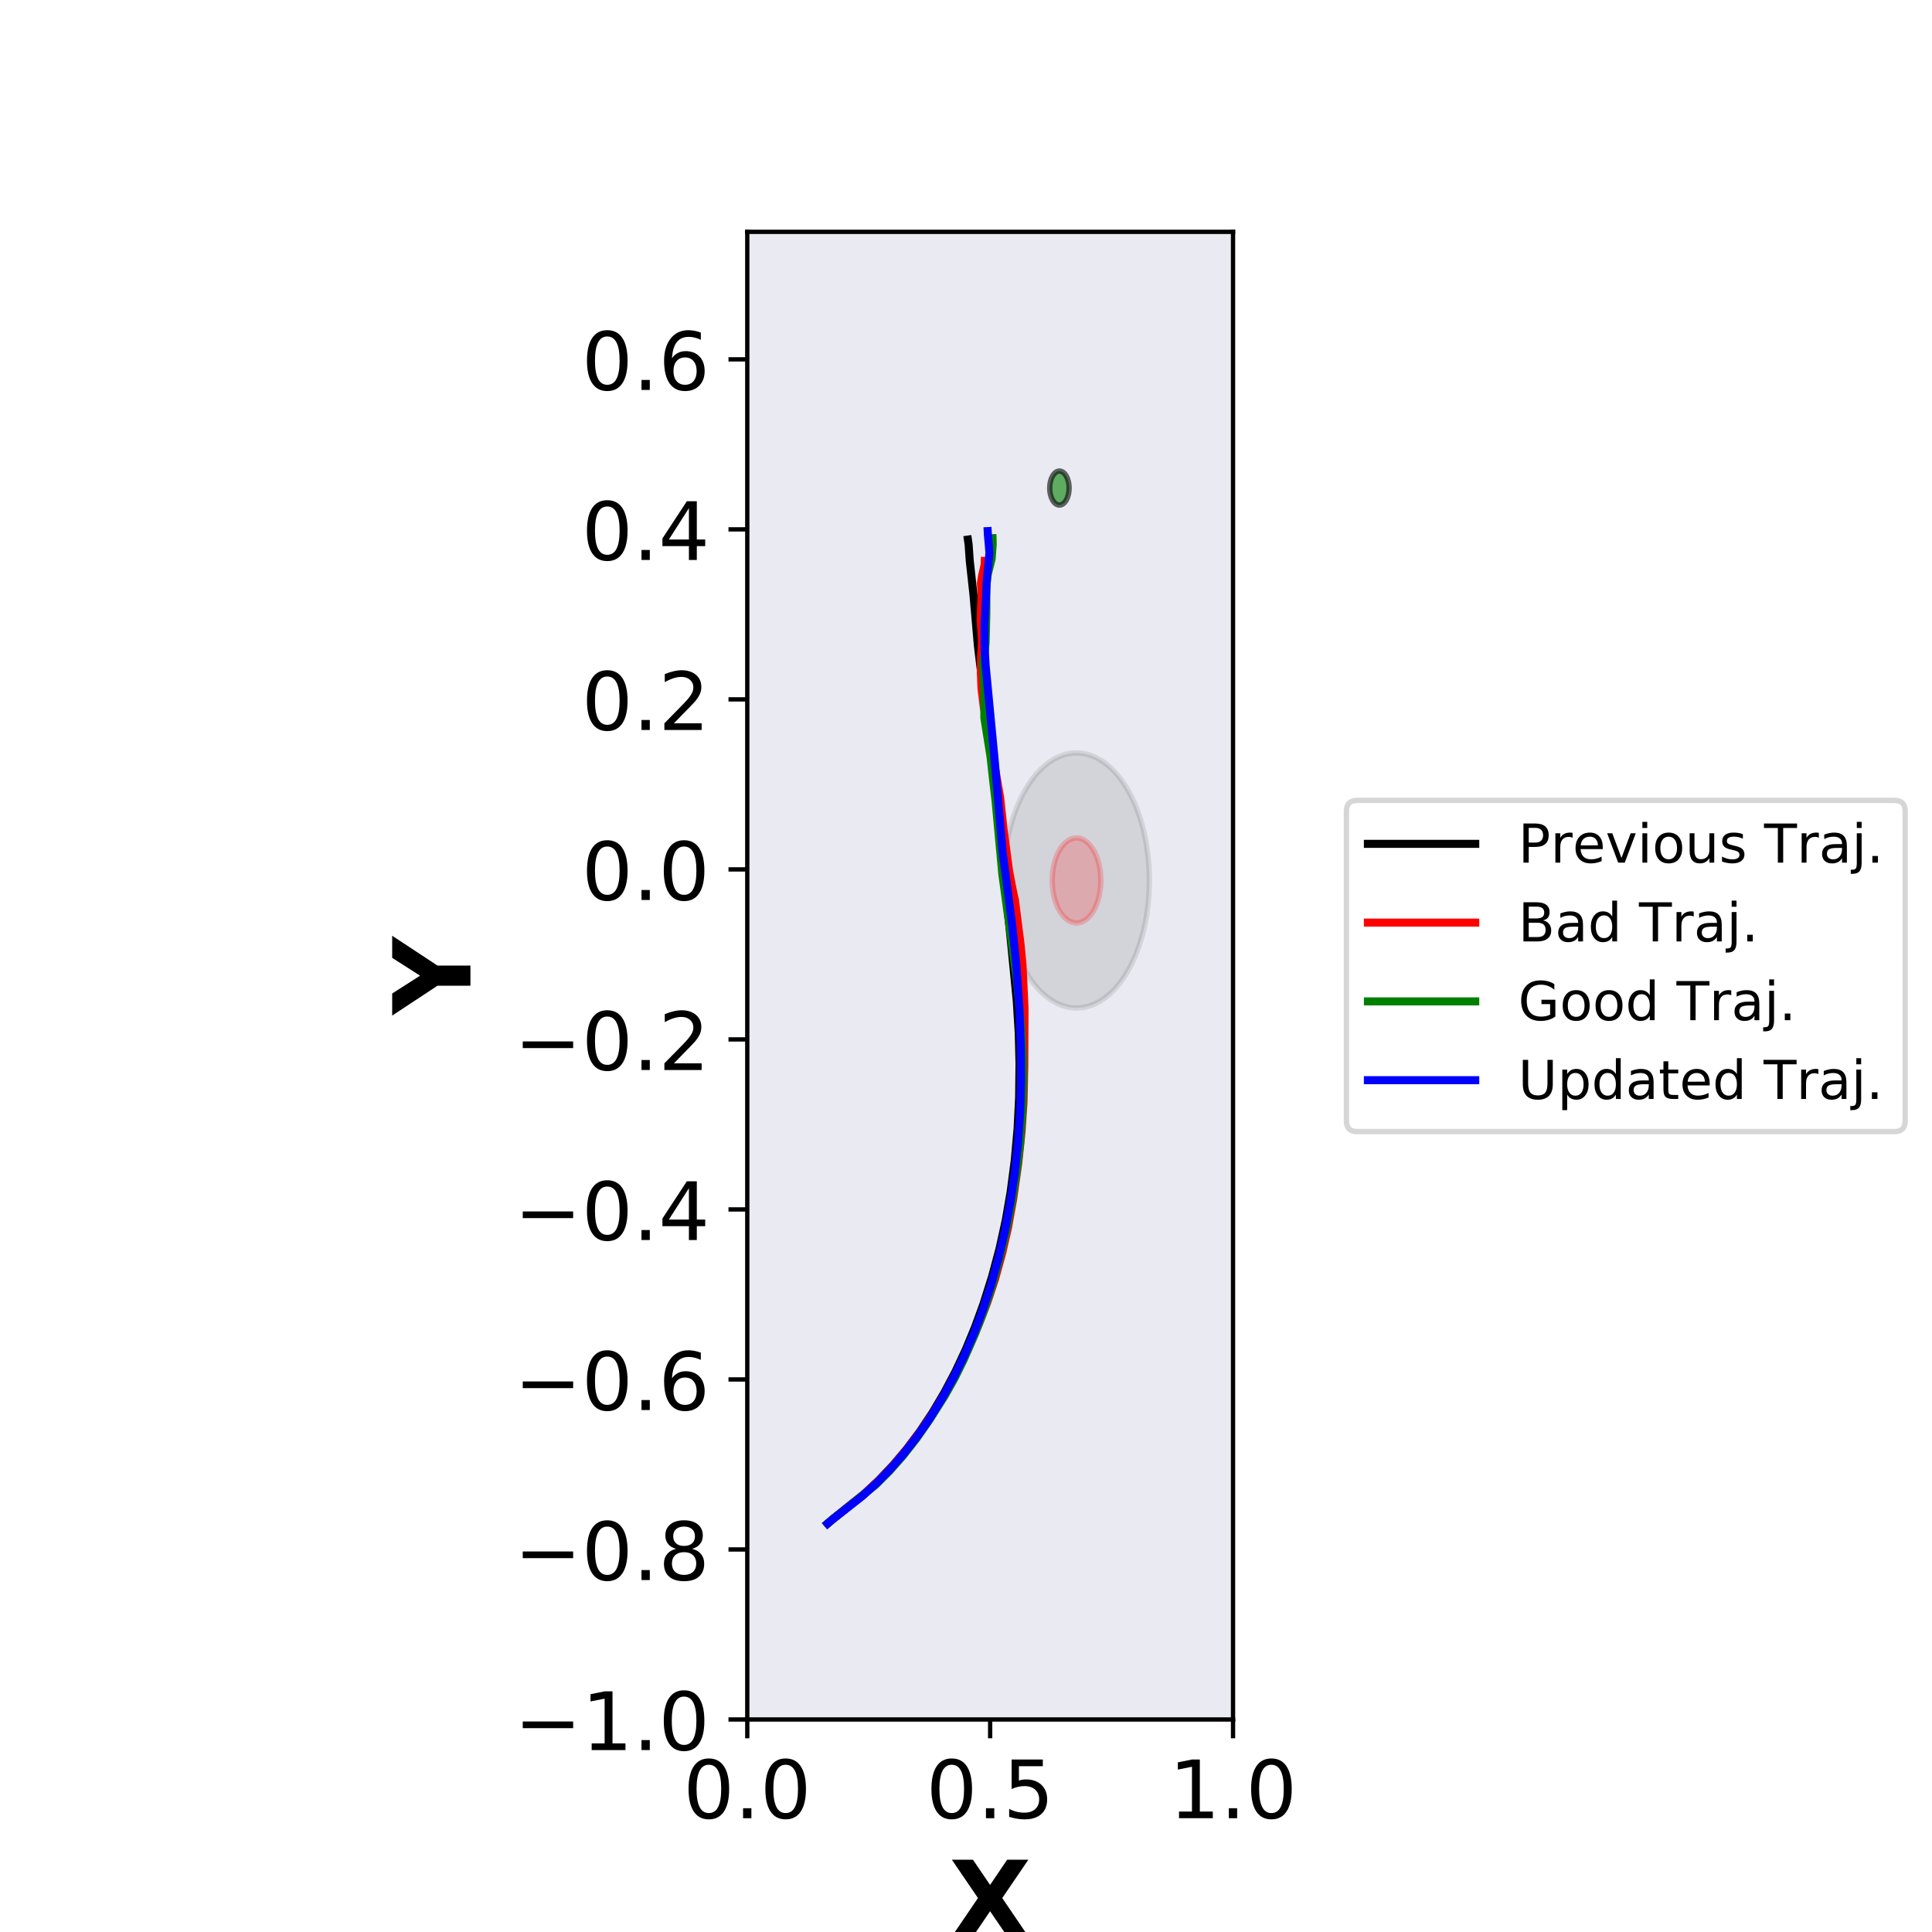<?xml version="1.0" encoding="utf-8" standalone="no"?>
<!DOCTYPE svg PUBLIC "-//W3C//DTD SVG 1.1//EN"
  "http://www.w3.org/Graphics/SVG/1.1/DTD/svg11.dtd">
<!-- Created with matplotlib (http://matplotlib.org/) -->
<svg height="360pt" version="1.1" viewBox="0 0 360 360" width="360pt" xmlns="http://www.w3.org/2000/svg" xmlns:xlink="http://www.w3.org/1999/xlink">
 <defs>
  <style type="text/css">
*{stroke-linecap:butt;stroke-linejoin:round;}
  </style>
 </defs>
 <g id="figure_1">
  <g id="patch_1">
   <path d="M 0 360 
L 360 360 
L 360 0 
L 0 0 
z
" style="fill:#ffffff;"/>
  </g>
  <g id="axes_1">
   <g id="patch_2">
    <path d="M 139.243 320.4 
L 229.757 320.4 
L 229.757 43.2 
L 139.243 43.2 
z
" style="fill:#eaeaf2;"/>
   </g>
   <g id="patch_3">
    <path clip-path="url(#p3be605b913)" d="M 197.407 94.11 
C 197.887 94.11 198.348 93.776 198.687 93.182 
C 199.027 92.588 199.218 91.782 199.218 90.942 
C 199.218 90.102 199.027 89.296 198.687 88.702 
C 198.348 88.108 197.887 87.774 197.407 87.774 
C 196.927 87.774 196.467 88.108 196.127 88.702 
C 195.788 89.296 195.597 90.102 195.597 90.942 
C 195.597 91.782 195.788 92.588 196.127 93.182 
C 196.467 93.776 196.927 94.11 197.407 94.11 
z
" style="fill:#008000;opacity:0.6;stroke:#000000;stroke-linejoin:miter;"/>
   </g>
   <g id="patch_4">
    <path clip-path="url(#p3be605b913)" d="M 200.593 187.819 
C 204.194 187.819 207.648 185.316 210.194 180.86 
C 212.74 176.404 214.171 170.36 214.171 164.059 
C 214.171 157.758 212.74 151.714 210.194 147.258 
C 207.648 142.803 204.194 140.299 200.593 140.299 
C 196.993 140.299 193.539 142.803 190.993 147.258 
C 188.447 151.714 187.016 157.758 187.016 164.059 
C 187.016 170.36 188.447 176.404 190.993 180.86 
C 193.539 185.316 196.993 187.819 200.593 187.819 
z
" style="opacity:0.1;stroke:#000000;stroke-linejoin:miter;"/>
   </g>
   <g id="patch_5">
    <path clip-path="url(#p3be605b913)" d="M 200.593 171.979 
C 201.794 171.979 202.945 171.145 203.794 169.659 
C 204.642 168.174 205.119 166.16 205.119 164.059 
C 205.119 161.959 204.642 159.944 203.794 158.459 
C 202.945 156.974 201.794 156.139 200.593 156.139 
C 199.393 156.139 198.242 156.974 197.393 158.459 
C 196.545 159.944 196.068 161.959 196.068 164.059 
C 196.068 166.16 196.545 168.174 197.393 169.659 
C 198.242 171.145 199.393 171.979 200.593 171.979 
z
" style="fill:#ff0000;opacity:0.2;stroke:#ff0000;stroke-linejoin:miter;"/>
   </g>
   <g id="matplotlib.axis_1">
    <g id="xtick_1">
     <g id="line2d_1">
      <defs>
       <path d="M 0 0 
L 0 3.5 
" id="m07b529d1ee" style="stroke:#000000;stroke-width:0.8;"/>
      </defs>
      <g>
       <use style="stroke:#000000;stroke-width:0.8;" x="139.243" xlink:href="#m07b529d1ee" y="320.4"/>
      </g>
     </g>
     <g id="text_1">
      <!-- 0.0 -->
      <defs>
       <path d="M 31.781 66.406 
Q 24.172 66.406 20.328 58.906 
Q 16.5 51.422 16.5 36.375 
Q 16.5 21.391 20.328 13.891 
Q 24.172 6.391 31.781 6.391 
Q 39.453 6.391 43.281 13.891 
Q 47.125 21.391 47.125 36.375 
Q 47.125 51.422 43.281 58.906 
Q 39.453 66.406 31.781 66.406 
z
M 31.781 74.219 
Q 44.047 74.219 50.516 64.516 
Q 56.984 54.828 56.984 36.375 
Q 56.984 17.969 50.516 8.266 
Q 44.047 -1.422 31.781 -1.422 
Q 19.531 -1.422 13.062 8.266 
Q 6.594 17.969 6.594 36.375 
Q 6.594 54.828 13.062 64.516 
Q 19.531 74.219 31.781 74.219 
z
" id="DejaVuSans-30"/>
       <path d="M 10.688 12.406 
L 21 12.406 
L 21 0 
L 10.688 0 
z
" id="DejaVuSans-2e"/>
      </defs>
      <g transform="translate(127.316 338.798)scale(0.15 -0.15)">
       <use xlink:href="#DejaVuSans-30"/>
       <use x="63.623" xlink:href="#DejaVuSans-2e"/>
       <use x="95.41" xlink:href="#DejaVuSans-30"/>
      </g>
     </g>
    </g>
    <g id="xtick_2">
     <g id="line2d_2">
      <g>
       <use style="stroke:#000000;stroke-width:0.8;" x="184.5" xlink:href="#m07b529d1ee" y="320.4"/>
      </g>
     </g>
     <g id="text_2">
      <!-- 0.5 -->
      <defs>
       <path d="M 10.797 72.906 
L 49.516 72.906 
L 49.516 64.594 
L 19.828 64.594 
L 19.828 46.734 
Q 21.969 47.469 24.109 47.828 
Q 26.266 48.188 28.422 48.188 
Q 40.625 48.188 47.75 41.5 
Q 54.891 34.812 54.891 23.391 
Q 54.891 11.625 47.562 5.094 
Q 40.234 -1.422 26.906 -1.422 
Q 22.312 -1.422 17.547 -0.641 
Q 12.797 0.141 7.719 1.703 
L 7.719 11.625 
Q 12.109 9.234 16.797 8.062 
Q 21.484 6.891 26.703 6.891 
Q 35.156 6.891 40.078 11.328 
Q 45.016 15.766 45.016 23.391 
Q 45.016 31 40.078 35.438 
Q 35.156 39.891 26.703 39.891 
Q 22.75 39.891 18.812 39.016 
Q 14.891 38.141 10.797 36.281 
z
" id="DejaVuSans-35"/>
      </defs>
      <g transform="translate(172.573 338.798)scale(0.15 -0.15)">
       <use xlink:href="#DejaVuSans-30"/>
       <use x="63.623" xlink:href="#DejaVuSans-2e"/>
       <use x="95.41" xlink:href="#DejaVuSans-35"/>
      </g>
     </g>
    </g>
    <g id="xtick_3">
     <g id="line2d_3">
      <g>
       <use style="stroke:#000000;stroke-width:0.8;" x="229.757" xlink:href="#m07b529d1ee" y="320.4"/>
      </g>
     </g>
     <g id="text_3">
      <!-- 1.0 -->
      <defs>
       <path d="M 12.406 8.297 
L 28.516 8.297 
L 28.516 63.922 
L 10.984 60.406 
L 10.984 69.391 
L 28.422 72.906 
L 38.281 72.906 
L 38.281 8.297 
L 54.391 8.297 
L 54.391 0 
L 12.406 0 
z
" id="DejaVuSans-31"/>
      </defs>
      <g transform="translate(217.83 338.798)scale(0.15 -0.15)">
       <use xlink:href="#DejaVuSans-31"/>
       <use x="63.623" xlink:href="#DejaVuSans-2e"/>
       <use x="95.41" xlink:href="#DejaVuSans-30"/>
      </g>
     </g>
    </g>
    <g id="text_4">
     <!-- X -->
     <defs>
      <path d="M 49.812 37.203 
L 75.094 0 
L 55.516 0 
L 38.484 24.906 
L 21.578 0 
L 1.906 0 
L 27.203 37.203 
L 2.875 72.906 
L 22.516 72.906 
L 38.484 49.422 
L 54.391 72.906 
L 74.125 72.906 
z
" id="DejaVuSans-Bold-58"/>
     </defs>
     <g transform="translate(176.791 361.114)scale(0.2 -0.2)">
      <use xlink:href="#DejaVuSans-Bold-58"/>
     </g>
    </g>
   </g>
   <g id="matplotlib.axis_2">
    <g id="ytick_1">
     <g id="line2d_4">
      <defs>
       <path d="M 0 0 
L -3.5 0 
" id="m08421563a7" style="stroke:#000000;stroke-width:0.8;"/>
      </defs>
      <g>
       <use style="stroke:#000000;stroke-width:0.8;" x="139.243" xlink:href="#m08421563a7" y="320.4"/>
      </g>
     </g>
     <g id="text_5">
      <!-- −1.0 -->
      <defs>
       <path d="M 10.594 35.5 
L 73.188 35.5 
L 73.188 27.203 
L 10.594 27.203 
z
" id="DejaVuSans-2212"/>
      </defs>
      <g transform="translate(95.819 326.099)scale(0.15 -0.15)">
       <use xlink:href="#DejaVuSans-2212"/>
       <use x="83.789" xlink:href="#DejaVuSans-31"/>
       <use x="147.412" xlink:href="#DejaVuSans-2e"/>
       <use x="179.199" xlink:href="#DejaVuSans-30"/>
      </g>
     </g>
    </g>
    <g id="ytick_2">
     <g id="line2d_5">
      <g>
       <use style="stroke:#000000;stroke-width:0.8;" x="139.243" xlink:href="#m08421563a7" y="288.72"/>
      </g>
     </g>
     <g id="text_6">
      <!-- −0.8 -->
      <defs>
       <path d="M 31.781 34.625 
Q 24.75 34.625 20.719 30.859 
Q 16.703 27.094 16.703 20.516 
Q 16.703 13.922 20.719 10.156 
Q 24.75 6.391 31.781 6.391 
Q 38.812 6.391 42.859 10.172 
Q 46.922 13.969 46.922 20.516 
Q 46.922 27.094 42.891 30.859 
Q 38.875 34.625 31.781 34.625 
z
M 21.922 38.812 
Q 15.578 40.375 12.031 44.719 
Q 8.5 49.078 8.5 55.328 
Q 8.5 64.062 14.719 69.141 
Q 20.953 74.219 31.781 74.219 
Q 42.672 74.219 48.875 69.141 
Q 55.078 64.062 55.078 55.328 
Q 55.078 49.078 51.531 44.719 
Q 48 40.375 41.703 38.812 
Q 48.828 37.156 52.797 32.312 
Q 56.781 27.484 56.781 20.516 
Q 56.781 9.906 50.312 4.234 
Q 43.844 -1.422 31.781 -1.422 
Q 19.734 -1.422 13.25 4.234 
Q 6.781 9.906 6.781 20.516 
Q 6.781 27.484 10.781 32.312 
Q 14.797 37.156 21.922 38.812 
z
M 18.312 54.391 
Q 18.312 48.734 21.844 45.562 
Q 25.391 42.391 31.781 42.391 
Q 38.141 42.391 41.719 45.562 
Q 45.312 48.734 45.312 54.391 
Q 45.312 60.062 41.719 63.234 
Q 38.141 66.406 31.781 66.406 
Q 25.391 66.406 21.844 63.234 
Q 18.312 60.062 18.312 54.391 
z
" id="DejaVuSans-38"/>
      </defs>
      <g transform="translate(95.819 294.419)scale(0.15 -0.15)">
       <use xlink:href="#DejaVuSans-2212"/>
       <use x="83.789" xlink:href="#DejaVuSans-30"/>
       <use x="147.412" xlink:href="#DejaVuSans-2e"/>
       <use x="179.199" xlink:href="#DejaVuSans-38"/>
      </g>
     </g>
    </g>
    <g id="ytick_3">
     <g id="line2d_6">
      <g>
       <use style="stroke:#000000;stroke-width:0.8;" x="139.243" xlink:href="#m08421563a7" y="257.04"/>
      </g>
     </g>
     <g id="text_7">
      <!-- −0.6 -->
      <defs>
       <path d="M 33.016 40.375 
Q 26.375 40.375 22.484 35.828 
Q 18.609 31.297 18.609 23.391 
Q 18.609 15.531 22.484 10.953 
Q 26.375 6.391 33.016 6.391 
Q 39.656 6.391 43.531 10.953 
Q 47.406 15.531 47.406 23.391 
Q 47.406 31.297 43.531 35.828 
Q 39.656 40.375 33.016 40.375 
z
M 52.594 71.297 
L 52.594 62.312 
Q 48.875 64.062 45.094 64.984 
Q 41.312 65.922 37.594 65.922 
Q 27.828 65.922 22.672 59.328 
Q 17.531 52.734 16.797 39.406 
Q 19.672 43.656 24.016 45.922 
Q 28.375 48.188 33.594 48.188 
Q 44.578 48.188 50.953 41.516 
Q 57.328 34.859 57.328 23.391 
Q 57.328 12.156 50.688 5.359 
Q 44.047 -1.422 33.016 -1.422 
Q 20.359 -1.422 13.672 8.266 
Q 6.984 17.969 6.984 36.375 
Q 6.984 53.656 15.188 63.938 
Q 23.391 74.219 37.203 74.219 
Q 40.922 74.219 44.703 73.484 
Q 48.484 72.75 52.594 71.297 
z
" id="DejaVuSans-36"/>
      </defs>
      <g transform="translate(95.819 262.739)scale(0.15 -0.15)">
       <use xlink:href="#DejaVuSans-2212"/>
       <use x="83.789" xlink:href="#DejaVuSans-30"/>
       <use x="147.412" xlink:href="#DejaVuSans-2e"/>
       <use x="179.199" xlink:href="#DejaVuSans-36"/>
      </g>
     </g>
    </g>
    <g id="ytick_4">
     <g id="line2d_7">
      <g>
       <use style="stroke:#000000;stroke-width:0.8;" x="139.243" xlink:href="#m08421563a7" y="225.36"/>
      </g>
     </g>
     <g id="text_8">
      <!-- −0.4 -->
      <defs>
       <path d="M 37.797 64.312 
L 12.891 25.391 
L 37.797 25.391 
z
M 35.203 72.906 
L 47.609 72.906 
L 47.609 25.391 
L 58.016 25.391 
L 58.016 17.188 
L 47.609 17.188 
L 47.609 0 
L 37.797 0 
L 37.797 17.188 
L 4.891 17.188 
L 4.891 26.703 
z
" id="DejaVuSans-34"/>
      </defs>
      <g transform="translate(95.819 231.059)scale(0.15 -0.15)">
       <use xlink:href="#DejaVuSans-2212"/>
       <use x="83.789" xlink:href="#DejaVuSans-30"/>
       <use x="147.412" xlink:href="#DejaVuSans-2e"/>
       <use x="179.199" xlink:href="#DejaVuSans-34"/>
      </g>
     </g>
    </g>
    <g id="ytick_5">
     <g id="line2d_8">
      <g>
       <use style="stroke:#000000;stroke-width:0.8;" x="139.243" xlink:href="#m08421563a7" y="193.68"/>
      </g>
     </g>
     <g id="text_9">
      <!-- −0.2 -->
      <defs>
       <path d="M 19.188 8.297 
L 53.609 8.297 
L 53.609 0 
L 7.328 0 
L 7.328 8.297 
Q 12.938 14.109 22.625 23.891 
Q 32.328 33.688 34.812 36.531 
Q 39.547 41.844 41.422 45.531 
Q 43.312 49.219 43.312 52.781 
Q 43.312 58.594 39.234 62.25 
Q 35.156 65.922 28.609 65.922 
Q 23.969 65.922 18.812 64.312 
Q 13.672 62.703 7.812 59.422 
L 7.812 69.391 
Q 13.766 71.781 18.938 73 
Q 24.125 74.219 28.422 74.219 
Q 39.75 74.219 46.484 68.547 
Q 53.219 62.891 53.219 53.422 
Q 53.219 48.922 51.531 44.891 
Q 49.859 40.875 45.406 35.406 
Q 44.188 33.984 37.641 27.219 
Q 31.109 20.453 19.188 8.297 
z
" id="DejaVuSans-32"/>
      </defs>
      <g transform="translate(95.819 199.379)scale(0.15 -0.15)">
       <use xlink:href="#DejaVuSans-2212"/>
       <use x="83.789" xlink:href="#DejaVuSans-30"/>
       <use x="147.412" xlink:href="#DejaVuSans-2e"/>
       <use x="179.199" xlink:href="#DejaVuSans-32"/>
      </g>
     </g>
    </g>
    <g id="ytick_6">
     <g id="line2d_9">
      <g>
       <use style="stroke:#000000;stroke-width:0.8;" x="139.243" xlink:href="#m08421563a7" y="162"/>
      </g>
     </g>
     <g id="text_10">
      <!-- 0.0 -->
      <g transform="translate(108.388 167.699)scale(0.15 -0.15)">
       <use xlink:href="#DejaVuSans-30"/>
       <use x="63.623" xlink:href="#DejaVuSans-2e"/>
       <use x="95.41" xlink:href="#DejaVuSans-30"/>
      </g>
     </g>
    </g>
    <g id="ytick_7">
     <g id="line2d_10">
      <g>
       <use style="stroke:#000000;stroke-width:0.8;" x="139.243" xlink:href="#m08421563a7" y="130.32"/>
      </g>
     </g>
     <g id="text_11">
      <!-- 0.2 -->
      <g transform="translate(108.388 136.019)scale(0.15 -0.15)">
       <use xlink:href="#DejaVuSans-30"/>
       <use x="63.623" xlink:href="#DejaVuSans-2e"/>
       <use x="95.41" xlink:href="#DejaVuSans-32"/>
      </g>
     </g>
    </g>
    <g id="ytick_8">
     <g id="line2d_11">
      <g>
       <use style="stroke:#000000;stroke-width:0.8;" x="139.243" xlink:href="#m08421563a7" y="98.64"/>
      </g>
     </g>
     <g id="text_12">
      <!-- 0.4 -->
      <g transform="translate(108.388 104.339)scale(0.15 -0.15)">
       <use xlink:href="#DejaVuSans-30"/>
       <use x="63.623" xlink:href="#DejaVuSans-2e"/>
       <use x="95.41" xlink:href="#DejaVuSans-34"/>
      </g>
     </g>
    </g>
    <g id="ytick_9">
     <g id="line2d_12">
      <g>
       <use style="stroke:#000000;stroke-width:0.8;" x="139.243" xlink:href="#m08421563a7" y="66.96"/>
      </g>
     </g>
     <g id="text_13">
      <!-- 0.6 -->
      <g transform="translate(108.388 72.659)scale(0.15 -0.15)">
       <use xlink:href="#DejaVuSans-30"/>
       <use x="63.623" xlink:href="#DejaVuSans-2e"/>
       <use x="95.41" xlink:href="#DejaVuSans-36"/>
      </g>
     </g>
    </g>
    <g id="text_14">
     <!-- Y -->
     <defs>
      <path d="M -0.984 72.906 
L 19.578 72.906 
L 36.188 46.922 
L 52.781 72.906 
L 73.391 72.906 
L 45.609 30.719 
L 45.609 0 
L 26.812 0 
L 26.812 30.719 
z
" id="DejaVuSans-Bold-59"/>
     </defs>
     <g transform="translate(87.659 189.041)rotate(-90)scale(0.2 -0.2)">
      <use xlink:href="#DejaVuSans-Bold-59"/>
     </g>
    </g>
   </g>
   <g id="line2d_13">
    <path clip-path="url(#p3be605b913)" d="M 154.213 283.892 
L 155.04 283.175 
L 161.107 278.31 
L 163.772 275.806 
L 166.554 272.862 
L 169.011 269.936 
L 171.433 266.711 
L 173.767 263.211 
L 175.972 259.491 
L 178.039 255.576 
L 179.953 251.486 
L 181.697 247.26 
L 183.275 242.914 
L 184.865 237.845 
L 186.25 232.661 
L 187.406 227.389 
L 188.316 222.115 
L 189.089 216.197 
L 189.612 210.325 
L 189.898 204.538 
L 189.972 198.177 
L 189.833 192.582 
L 189.458 186.511 
L 188.499 176.694 
L 186.238 154.526 
L 184.98 141.162 
L 184.076 133.876 
L 182.698 124.326 
L 182.215 120.326 
L 181.384 110.729 
L 180.696 104.481 
L 180.486 101.46 
L 180.354 100.546 
L 180.354 100.546 
" style="fill:none;stroke:#000000;stroke-linecap:square;stroke-width:1.5;"/>
   </g>
   <g id="line2d_14">
    <path clip-path="url(#p3be605b913)" d="M 154.213 283.892 
L 155.277 282.982 
L 161.181 278.24 
L 163.966 275.666 
L 166.505 273.001 
L 169.03 270.025 
L 171.512 266.757 
L 173.946 263.19 
L 175.953 259.889 
L 178.141 255.859 
L 180.493 251.092 
L 182.45 246.611 
L 184.009 242.554 
L 185.397 238.365 
L 186.741 233.506 
L 187.826 228.756 
L 188.783 223.462 
L 189.72 216.893 
L 190.357 210.801 
L 190.719 205.331 
L 190.861 198.636 
L 190.903 187.866 
L 190.533 179.801 
L 190.148 175.784 
L 189.103 167.602 
L 188.956 167.024 
L 188.661 165.605 
L 188.031 162.311 
L 186.976 154.368 
L 186.369 148.687 
L 184.194 135.989 
L 183.324 131.849 
L 182.887 128.261 
L 182.765 125.012 
L 182.821 122.174 
L 182.983 119.719 
L 182.894 117.915 
L 182.716 115.436 
L 182.901 110.967 
L 182.793 108.559 
L 182.991 107.326 
L 183.474 105.241 
L 183.496 104.527 
L 183.496 104.527 
" style="fill:none;stroke:#ff0000;stroke-linecap:square;stroke-width:1.5;"/>
   </g>
   <g id="line2d_15">
    <path clip-path="url(#p3be605b913)" d="M 154.213 283.892 
L 154.943 283.256 
L 163.174 276.666 
L 165.749 274.094 
L 168.298 271.206 
L 170.772 268.045 
L 173.144 264.649 
L 176.055 260.045 
L 177.882 256.793 
L 179.592 253.322 
L 181.698 248.505 
L 183.379 244.11 
L 184.859 239.61 
L 186.299 234.449 
L 187.539 229.237 
L 188.584 223.904 
L 189.504 217.971 
L 190.089 212.967 
L 190.497 207.411 
L 190.685 201.197 
L 190.608 196.825 
L 190.237 190.873 
L 189.525 182.931 
L 188.79 177.539 
L 186.773 162.959 
L 185.511 149.247 
L 185.052 145.357 
L 184.567 140.957 
L 183.418 133.782 
L 183.418 130.761 
L 183.394 128.125 
L 183.175 123.493 
L 183.517 121.342 
L 183.654 119.62 
L 183.784 114.425 
L 183.794 112.864 
L 183.788 110.953 
L 183.785 109.223 
L 184.043 107.07 
L 184.777 104.127 
L 184.978 101.377 
L 184.945 100.282 
L 184.945 100.282 
" style="fill:none;stroke:#008000;stroke-linecap:square;stroke-width:1.5;"/>
   </g>
   <g id="line2d_16">
    <path clip-path="url(#p3be605b913)" d="M 154.213 283.892 
L 155.217 283.052 
L 160.657 278.792 
L 163.364 276.334 
L 165.847 273.801 
L 168.352 270.939 
L 170.83 267.771 
L 173.241 264.313 
L 175.536 260.597 
L 177.684 256.683 
L 179.685 252.587 
L 181.529 248.316 
L 183.19 243.917 
L 184.66 239.436 
L 186.108 234.254 
L 187.324 229.02 
L 188.308 223.762 
L 189.093 218.474 
L 189.672 213.149 
L 190.096 207.194 
L 190.262 201.23 
L 190.221 195.306 
L 189.934 187.693 
L 189.367 179.645 
L 188.623 172.526 
L 187.695 165.294 
L 186.821 158.739 
L 186.134 150.726 
L 185.336 141.593 
L 183.674 124.159 
L 183.473 120.778 
L 183.451 116.481 
L 183.883 108.003 
L 184.363 103.028 
L 184.253 101.603 
L 184.078 99.645 
L 184.044 98.964 
L 184.044 98.964 
" style="fill:none;stroke:#0000ff;stroke-linecap:square;stroke-width:1.5;"/>
   </g>
   <g id="patch_6">
    <path d="M 139.243 320.4 
L 139.243 43.2 
" style="fill:none;stroke:#000000;stroke-linecap:square;stroke-linejoin:miter;stroke-width:0.8;"/>
   </g>
   <g id="patch_7">
    <path d="M 229.757 320.4 
L 229.757 43.2 
" style="fill:none;stroke:#000000;stroke-linecap:square;stroke-linejoin:miter;stroke-width:0.8;"/>
   </g>
   <g id="patch_8">
    <path d="M 139.243 320.4 
L 229.757 320.4 
" style="fill:none;stroke:#000000;stroke-linecap:square;stroke-linejoin:miter;stroke-width:0.8;"/>
   </g>
   <g id="patch_9">
    <path d="M 139.243 43.2 
L 229.757 43.2 
" style="fill:none;stroke:#000000;stroke-linecap:square;stroke-linejoin:miter;stroke-width:0.8;"/>
   </g>
  </g>
  <g id="legend_1">
   <g id="patch_10">
    <path d="M 252.889 210.856 
L 353 210.856 
Q 355 210.856 355 208.856 
L 355 151.144 
Q 355 149.144 353 149.144 
L 252.889 149.144 
Q 250.889 149.144 250.889 151.144 
L 250.889 208.856 
Q 250.889 210.856 252.889 210.856 
z
" style="fill:#ffffff;opacity:0.8;stroke:#cccccc;stroke-linejoin:miter;"/>
   </g>
   <g id="line2d_17">
    <path d="M 254.889 157.242 
L 274.889 157.242 
" style="fill:none;stroke:#000000;stroke-linecap:square;stroke-width:1.5;"/>
   </g>
   <g id="line2d_18"/>
   <g id="text_15">
    <!-- Previous Traj. -->
    <defs>
     <path d="M 19.672 64.797 
L 19.672 37.406 
L 32.078 37.406 
Q 38.969 37.406 42.719 40.969 
Q 46.484 44.531 46.484 51.125 
Q 46.484 57.672 42.719 61.234 
Q 38.969 64.797 32.078 64.797 
z
M 9.812 72.906 
L 32.078 72.906 
Q 44.344 72.906 50.609 67.359 
Q 56.891 61.812 56.891 51.125 
Q 56.891 40.328 50.609 34.812 
Q 44.344 29.297 32.078 29.297 
L 19.672 29.297 
L 19.672 0 
L 9.812 0 
z
" id="DejaVuSans-50"/>
     <path d="M 41.109 46.297 
Q 39.594 47.172 37.812 47.578 
Q 36.031 48 33.891 48 
Q 26.266 48 22.188 43.047 
Q 18.109 38.094 18.109 28.812 
L 18.109 0 
L 9.078 0 
L 9.078 54.688 
L 18.109 54.688 
L 18.109 46.188 
Q 20.953 51.172 25.484 53.578 
Q 30.031 56 36.531 56 
Q 37.453 56 38.578 55.875 
Q 39.703 55.766 41.062 55.516 
z
" id="DejaVuSans-72"/>
     <path d="M 56.203 29.594 
L 56.203 25.203 
L 14.891 25.203 
Q 15.484 15.922 20.484 11.062 
Q 25.484 6.203 34.422 6.203 
Q 39.594 6.203 44.453 7.469 
Q 49.312 8.734 54.109 11.281 
L 54.109 2.781 
Q 49.266 0.734 44.188 -0.344 
Q 39.109 -1.422 33.891 -1.422 
Q 20.797 -1.422 13.156 6.188 
Q 5.516 13.812 5.516 26.812 
Q 5.516 40.234 12.766 48.109 
Q 20.016 56 32.328 56 
Q 43.359 56 49.781 48.891 
Q 56.203 41.797 56.203 29.594 
z
M 47.219 32.234 
Q 47.125 39.594 43.094 43.984 
Q 39.062 48.391 32.422 48.391 
Q 24.906 48.391 20.391 44.141 
Q 15.875 39.891 15.188 32.172 
z
" id="DejaVuSans-65"/>
     <path d="M 2.984 54.688 
L 12.5 54.688 
L 29.594 8.797 
L 46.688 54.688 
L 56.203 54.688 
L 35.688 0 
L 23.484 0 
z
" id="DejaVuSans-76"/>
     <path d="M 9.422 54.688 
L 18.406 54.688 
L 18.406 0 
L 9.422 0 
z
M 9.422 75.984 
L 18.406 75.984 
L 18.406 64.594 
L 9.422 64.594 
z
" id="DejaVuSans-69"/>
     <path d="M 30.609 48.391 
Q 23.391 48.391 19.188 42.75 
Q 14.984 37.109 14.984 27.297 
Q 14.984 17.484 19.156 11.844 
Q 23.344 6.203 30.609 6.203 
Q 37.797 6.203 41.984 11.859 
Q 46.188 17.531 46.188 27.297 
Q 46.188 37.016 41.984 42.703 
Q 37.797 48.391 30.609 48.391 
z
M 30.609 56 
Q 42.328 56 49.016 48.375 
Q 55.719 40.766 55.719 27.297 
Q 55.719 13.875 49.016 6.219 
Q 42.328 -1.422 30.609 -1.422 
Q 18.844 -1.422 12.172 6.219 
Q 5.516 13.875 5.516 27.297 
Q 5.516 40.766 12.172 48.375 
Q 18.844 56 30.609 56 
z
" id="DejaVuSans-6f"/>
     <path d="M 8.5 21.578 
L 8.5 54.688 
L 17.484 54.688 
L 17.484 21.922 
Q 17.484 14.156 20.5 10.266 
Q 23.531 6.391 29.594 6.391 
Q 36.859 6.391 41.078 11.031 
Q 45.312 15.672 45.312 23.688 
L 45.312 54.688 
L 54.297 54.688 
L 54.297 0 
L 45.312 0 
L 45.312 8.406 
Q 42.047 3.422 37.719 1 
Q 33.406 -1.422 27.688 -1.422 
Q 18.266 -1.422 13.375 4.438 
Q 8.5 10.297 8.5 21.578 
z
M 31.109 56 
z
" id="DejaVuSans-75"/>
     <path d="M 44.281 53.078 
L 44.281 44.578 
Q 40.484 46.531 36.375 47.5 
Q 32.281 48.484 27.875 48.484 
Q 21.188 48.484 17.844 46.438 
Q 14.5 44.391 14.5 40.281 
Q 14.5 37.156 16.891 35.375 
Q 19.281 33.594 26.516 31.984 
L 29.594 31.297 
Q 39.156 29.25 43.188 25.516 
Q 47.219 21.781 47.219 15.094 
Q 47.219 7.469 41.188 3.016 
Q 35.156 -1.422 24.609 -1.422 
Q 20.219 -1.422 15.453 -0.562 
Q 10.688 0.297 5.422 2 
L 5.422 11.281 
Q 10.406 8.688 15.234 7.391 
Q 20.062 6.109 24.812 6.109 
Q 31.156 6.109 34.562 8.281 
Q 37.984 10.453 37.984 14.406 
Q 37.984 18.062 35.516 20.016 
Q 33.062 21.969 24.703 23.781 
L 21.578 24.516 
Q 13.234 26.266 9.516 29.906 
Q 5.812 33.547 5.812 39.891 
Q 5.812 47.609 11.281 51.797 
Q 16.75 56 26.812 56 
Q 31.781 56 36.172 55.266 
Q 40.578 54.547 44.281 53.078 
z
" id="DejaVuSans-73"/>
     <path id="DejaVuSans-20"/>
     <path d="M -0.297 72.906 
L 61.375 72.906 
L 61.375 64.594 
L 35.5 64.594 
L 35.5 0 
L 25.594 0 
L 25.594 64.594 
L -0.297 64.594 
z
" id="DejaVuSans-54"/>
     <path d="M 34.281 27.484 
Q 23.391 27.484 19.188 25 
Q 14.984 22.516 14.984 16.5 
Q 14.984 11.719 18.141 8.906 
Q 21.297 6.109 26.703 6.109 
Q 34.188 6.109 38.703 11.406 
Q 43.219 16.703 43.219 25.484 
L 43.219 27.484 
z
M 52.203 31.203 
L 52.203 0 
L 43.219 0 
L 43.219 8.297 
Q 40.141 3.328 35.547 0.953 
Q 30.953 -1.422 24.312 -1.422 
Q 15.922 -1.422 10.953 3.297 
Q 6 8.016 6 15.922 
Q 6 25.141 12.172 29.828 
Q 18.359 34.516 30.609 34.516 
L 43.219 34.516 
L 43.219 35.406 
Q 43.219 41.609 39.141 45 
Q 35.062 48.391 27.688 48.391 
Q 23 48.391 18.547 47.266 
Q 14.109 46.141 10.016 43.891 
L 10.016 52.203 
Q 14.938 54.109 19.578 55.047 
Q 24.219 56 28.609 56 
Q 40.484 56 46.344 49.844 
Q 52.203 43.703 52.203 31.203 
z
" id="DejaVuSans-61"/>
     <path d="M 9.422 54.688 
L 18.406 54.688 
L 18.406 -0.984 
Q 18.406 -11.422 14.422 -16.109 
Q 10.453 -20.797 1.609 -20.797 
L -1.812 -20.797 
L -1.812 -13.188 
L 0.594 -13.188 
Q 5.719 -13.188 7.562 -10.812 
Q 9.422 -8.453 9.422 -0.984 
z
M 9.422 75.984 
L 18.406 75.984 
L 18.406 64.594 
L 9.422 64.594 
z
" id="DejaVuSans-6a"/>
    </defs>
    <g transform="translate(282.889 160.742)scale(0.1 -0.1)">
     <use xlink:href="#DejaVuSans-50"/>
     <use x="60.287" xlink:href="#DejaVuSans-72"/>
     <use x="101.369" xlink:href="#DejaVuSans-65"/>
     <use x="162.893" xlink:href="#DejaVuSans-76"/>
     <use x="222.072" xlink:href="#DejaVuSans-69"/>
     <use x="249.855" xlink:href="#DejaVuSans-6f"/>
     <use x="311.037" xlink:href="#DejaVuSans-75"/>
     <use x="374.416" xlink:href="#DejaVuSans-73"/>
     <use x="426.516" xlink:href="#DejaVuSans-20"/>
     <use x="458.303" xlink:href="#DejaVuSans-54"/>
     <use x="519.168" xlink:href="#DejaVuSans-72"/>
     <use x="560.281" xlink:href="#DejaVuSans-61"/>
     <use x="621.561" xlink:href="#DejaVuSans-6a"/>
     <use x="649.344" xlink:href="#DejaVuSans-2e"/>
    </g>
   </g>
   <g id="line2d_19">
    <path d="M 254.889 171.92 
L 274.889 171.92 
" style="fill:none;stroke:#ff0000;stroke-linecap:square;stroke-width:1.5;"/>
   </g>
   <g id="line2d_20"/>
   <g id="text_16">
    <!-- Bad Traj. -->
    <defs>
     <path d="M 19.672 34.812 
L 19.672 8.109 
L 35.5 8.109 
Q 43.453 8.109 47.281 11.406 
Q 51.125 14.703 51.125 21.484 
Q 51.125 28.328 47.281 31.562 
Q 43.453 34.812 35.5 34.812 
z
M 19.672 64.797 
L 19.672 42.828 
L 34.281 42.828 
Q 41.5 42.828 45.031 45.531 
Q 48.578 48.25 48.578 53.812 
Q 48.578 59.328 45.031 62.062 
Q 41.5 64.797 34.281 64.797 
z
M 9.812 72.906 
L 35.016 72.906 
Q 46.297 72.906 52.391 68.219 
Q 58.5 63.531 58.5 54.891 
Q 58.5 48.188 55.375 44.234 
Q 52.25 40.281 46.188 39.312 
Q 53.469 37.75 57.5 32.781 
Q 61.531 27.828 61.531 20.406 
Q 61.531 10.641 54.891 5.312 
Q 48.25 0 35.984 0 
L 9.812 0 
z
" id="DejaVuSans-42"/>
     <path d="M 45.406 46.391 
L 45.406 75.984 
L 54.391 75.984 
L 54.391 0 
L 45.406 0 
L 45.406 8.203 
Q 42.578 3.328 38.25 0.953 
Q 33.938 -1.422 27.875 -1.422 
Q 17.969 -1.422 11.734 6.484 
Q 5.516 14.406 5.516 27.297 
Q 5.516 40.188 11.734 48.094 
Q 17.969 56 27.875 56 
Q 33.938 56 38.25 53.625 
Q 42.578 51.266 45.406 46.391 
z
M 14.797 27.297 
Q 14.797 17.391 18.875 11.75 
Q 22.953 6.109 30.078 6.109 
Q 37.203 6.109 41.297 11.75 
Q 45.406 17.391 45.406 27.297 
Q 45.406 37.203 41.297 42.844 
Q 37.203 48.484 30.078 48.484 
Q 22.953 48.484 18.875 42.844 
Q 14.797 37.203 14.797 27.297 
z
" id="DejaVuSans-64"/>
    </defs>
    <g transform="translate(282.889 175.42)scale(0.1 -0.1)">
     <use xlink:href="#DejaVuSans-42"/>
     <use x="68.604" xlink:href="#DejaVuSans-61"/>
     <use x="129.883" xlink:href="#DejaVuSans-64"/>
     <use x="193.359" xlink:href="#DejaVuSans-20"/>
     <use x="225.146" xlink:href="#DejaVuSans-54"/>
     <use x="286.012" xlink:href="#DejaVuSans-72"/>
     <use x="327.125" xlink:href="#DejaVuSans-61"/>
     <use x="388.404" xlink:href="#DejaVuSans-6a"/>
     <use x="416.188" xlink:href="#DejaVuSans-2e"/>
    </g>
   </g>
   <g id="line2d_21">
    <path d="M 254.889 186.598 
L 274.889 186.598 
" style="fill:none;stroke:#008000;stroke-linecap:square;stroke-width:1.5;"/>
   </g>
   <g id="line2d_22"/>
   <g id="text_17">
    <!-- Good Traj. -->
    <defs>
     <path d="M 59.516 10.406 
L 59.516 29.984 
L 43.406 29.984 
L 43.406 38.094 
L 69.281 38.094 
L 69.281 6.781 
Q 63.578 2.734 56.688 0.656 
Q 49.812 -1.422 42 -1.422 
Q 24.906 -1.422 15.25 8.562 
Q 5.609 18.562 5.609 36.375 
Q 5.609 54.25 15.25 64.234 
Q 24.906 74.219 42 74.219 
Q 49.125 74.219 55.547 72.453 
Q 61.969 70.703 67.391 67.281 
L 67.391 56.781 
Q 61.922 61.422 55.766 63.766 
Q 49.609 66.109 42.828 66.109 
Q 29.438 66.109 22.719 58.641 
Q 16.016 51.172 16.016 36.375 
Q 16.016 21.625 22.719 14.156 
Q 29.438 6.688 42.828 6.688 
Q 48.047 6.688 52.141 7.594 
Q 56.25 8.5 59.516 10.406 
z
" id="DejaVuSans-47"/>
    </defs>
    <g transform="translate(282.889 190.098)scale(0.1 -0.1)">
     <use xlink:href="#DejaVuSans-47"/>
     <use x="77.49" xlink:href="#DejaVuSans-6f"/>
     <use x="138.672" xlink:href="#DejaVuSans-6f"/>
     <use x="199.854" xlink:href="#DejaVuSans-64"/>
     <use x="263.33" xlink:href="#DejaVuSans-20"/>
     <use x="295.117" xlink:href="#DejaVuSans-54"/>
     <use x="355.982" xlink:href="#DejaVuSans-72"/>
     <use x="397.096" xlink:href="#DejaVuSans-61"/>
     <use x="458.375" xlink:href="#DejaVuSans-6a"/>
     <use x="486.158" xlink:href="#DejaVuSans-2e"/>
    </g>
   </g>
   <g id="line2d_23">
    <path d="M 254.889 201.277 
L 274.889 201.277 
" style="fill:none;stroke:#0000ff;stroke-linecap:square;stroke-width:1.5;"/>
   </g>
   <g id="line2d_24"/>
   <g id="text_18">
    <!-- Updated Traj. -->
    <defs>
     <path d="M 8.688 72.906 
L 18.609 72.906 
L 18.609 28.609 
Q 18.609 16.891 22.844 11.734 
Q 27.094 6.594 36.625 6.594 
Q 46.094 6.594 50.344 11.734 
Q 54.594 16.891 54.594 28.609 
L 54.594 72.906 
L 64.5 72.906 
L 64.5 27.391 
Q 64.5 13.141 57.438 5.859 
Q 50.391 -1.422 36.625 -1.422 
Q 22.797 -1.422 15.734 5.859 
Q 8.688 13.141 8.688 27.391 
z
" id="DejaVuSans-55"/>
     <path d="M 18.109 8.203 
L 18.109 -20.797 
L 9.078 -20.797 
L 9.078 54.688 
L 18.109 54.688 
L 18.109 46.391 
Q 20.953 51.266 25.266 53.625 
Q 29.594 56 35.594 56 
Q 45.562 56 51.781 48.094 
Q 58.016 40.188 58.016 27.297 
Q 58.016 14.406 51.781 6.484 
Q 45.562 -1.422 35.594 -1.422 
Q 29.594 -1.422 25.266 0.953 
Q 20.953 3.328 18.109 8.203 
z
M 48.688 27.297 
Q 48.688 37.203 44.609 42.844 
Q 40.531 48.484 33.406 48.484 
Q 26.266 48.484 22.188 42.844 
Q 18.109 37.203 18.109 27.297 
Q 18.109 17.391 22.188 11.75 
Q 26.266 6.109 33.406 6.109 
Q 40.531 6.109 44.609 11.75 
Q 48.688 17.391 48.688 27.297 
z
" id="DejaVuSans-70"/>
     <path d="M 18.312 70.219 
L 18.312 54.688 
L 36.812 54.688 
L 36.812 47.703 
L 18.312 47.703 
L 18.312 18.016 
Q 18.312 11.328 20.141 9.422 
Q 21.969 7.516 27.594 7.516 
L 36.812 7.516 
L 36.812 0 
L 27.594 0 
Q 17.188 0 13.234 3.875 
Q 9.281 7.766 9.281 18.016 
L 9.281 47.703 
L 2.688 47.703 
L 2.688 54.688 
L 9.281 54.688 
L 9.281 70.219 
z
" id="DejaVuSans-74"/>
    </defs>
    <g transform="translate(282.889 204.777)scale(0.1 -0.1)">
     <use xlink:href="#DejaVuSans-55"/>
     <use x="73.193" xlink:href="#DejaVuSans-70"/>
     <use x="136.67" xlink:href="#DejaVuSans-64"/>
     <use x="200.146" xlink:href="#DejaVuSans-61"/>
     <use x="261.426" xlink:href="#DejaVuSans-74"/>
     <use x="300.635" xlink:href="#DejaVuSans-65"/>
     <use x="362.158" xlink:href="#DejaVuSans-64"/>
     <use x="425.635" xlink:href="#DejaVuSans-20"/>
     <use x="457.422" xlink:href="#DejaVuSans-54"/>
     <use x="518.287" xlink:href="#DejaVuSans-72"/>
     <use x="559.4" xlink:href="#DejaVuSans-61"/>
     <use x="620.68" xlink:href="#DejaVuSans-6a"/>
     <use x="648.463" xlink:href="#DejaVuSans-2e"/>
    </g>
   </g>
  </g>
 </g>
 <defs>
  <clipPath id="p3be605b913">
   <rect height="277.2" width="90.514" x="139.243" y="43.2"/>
  </clipPath>
 </defs>
</svg>
